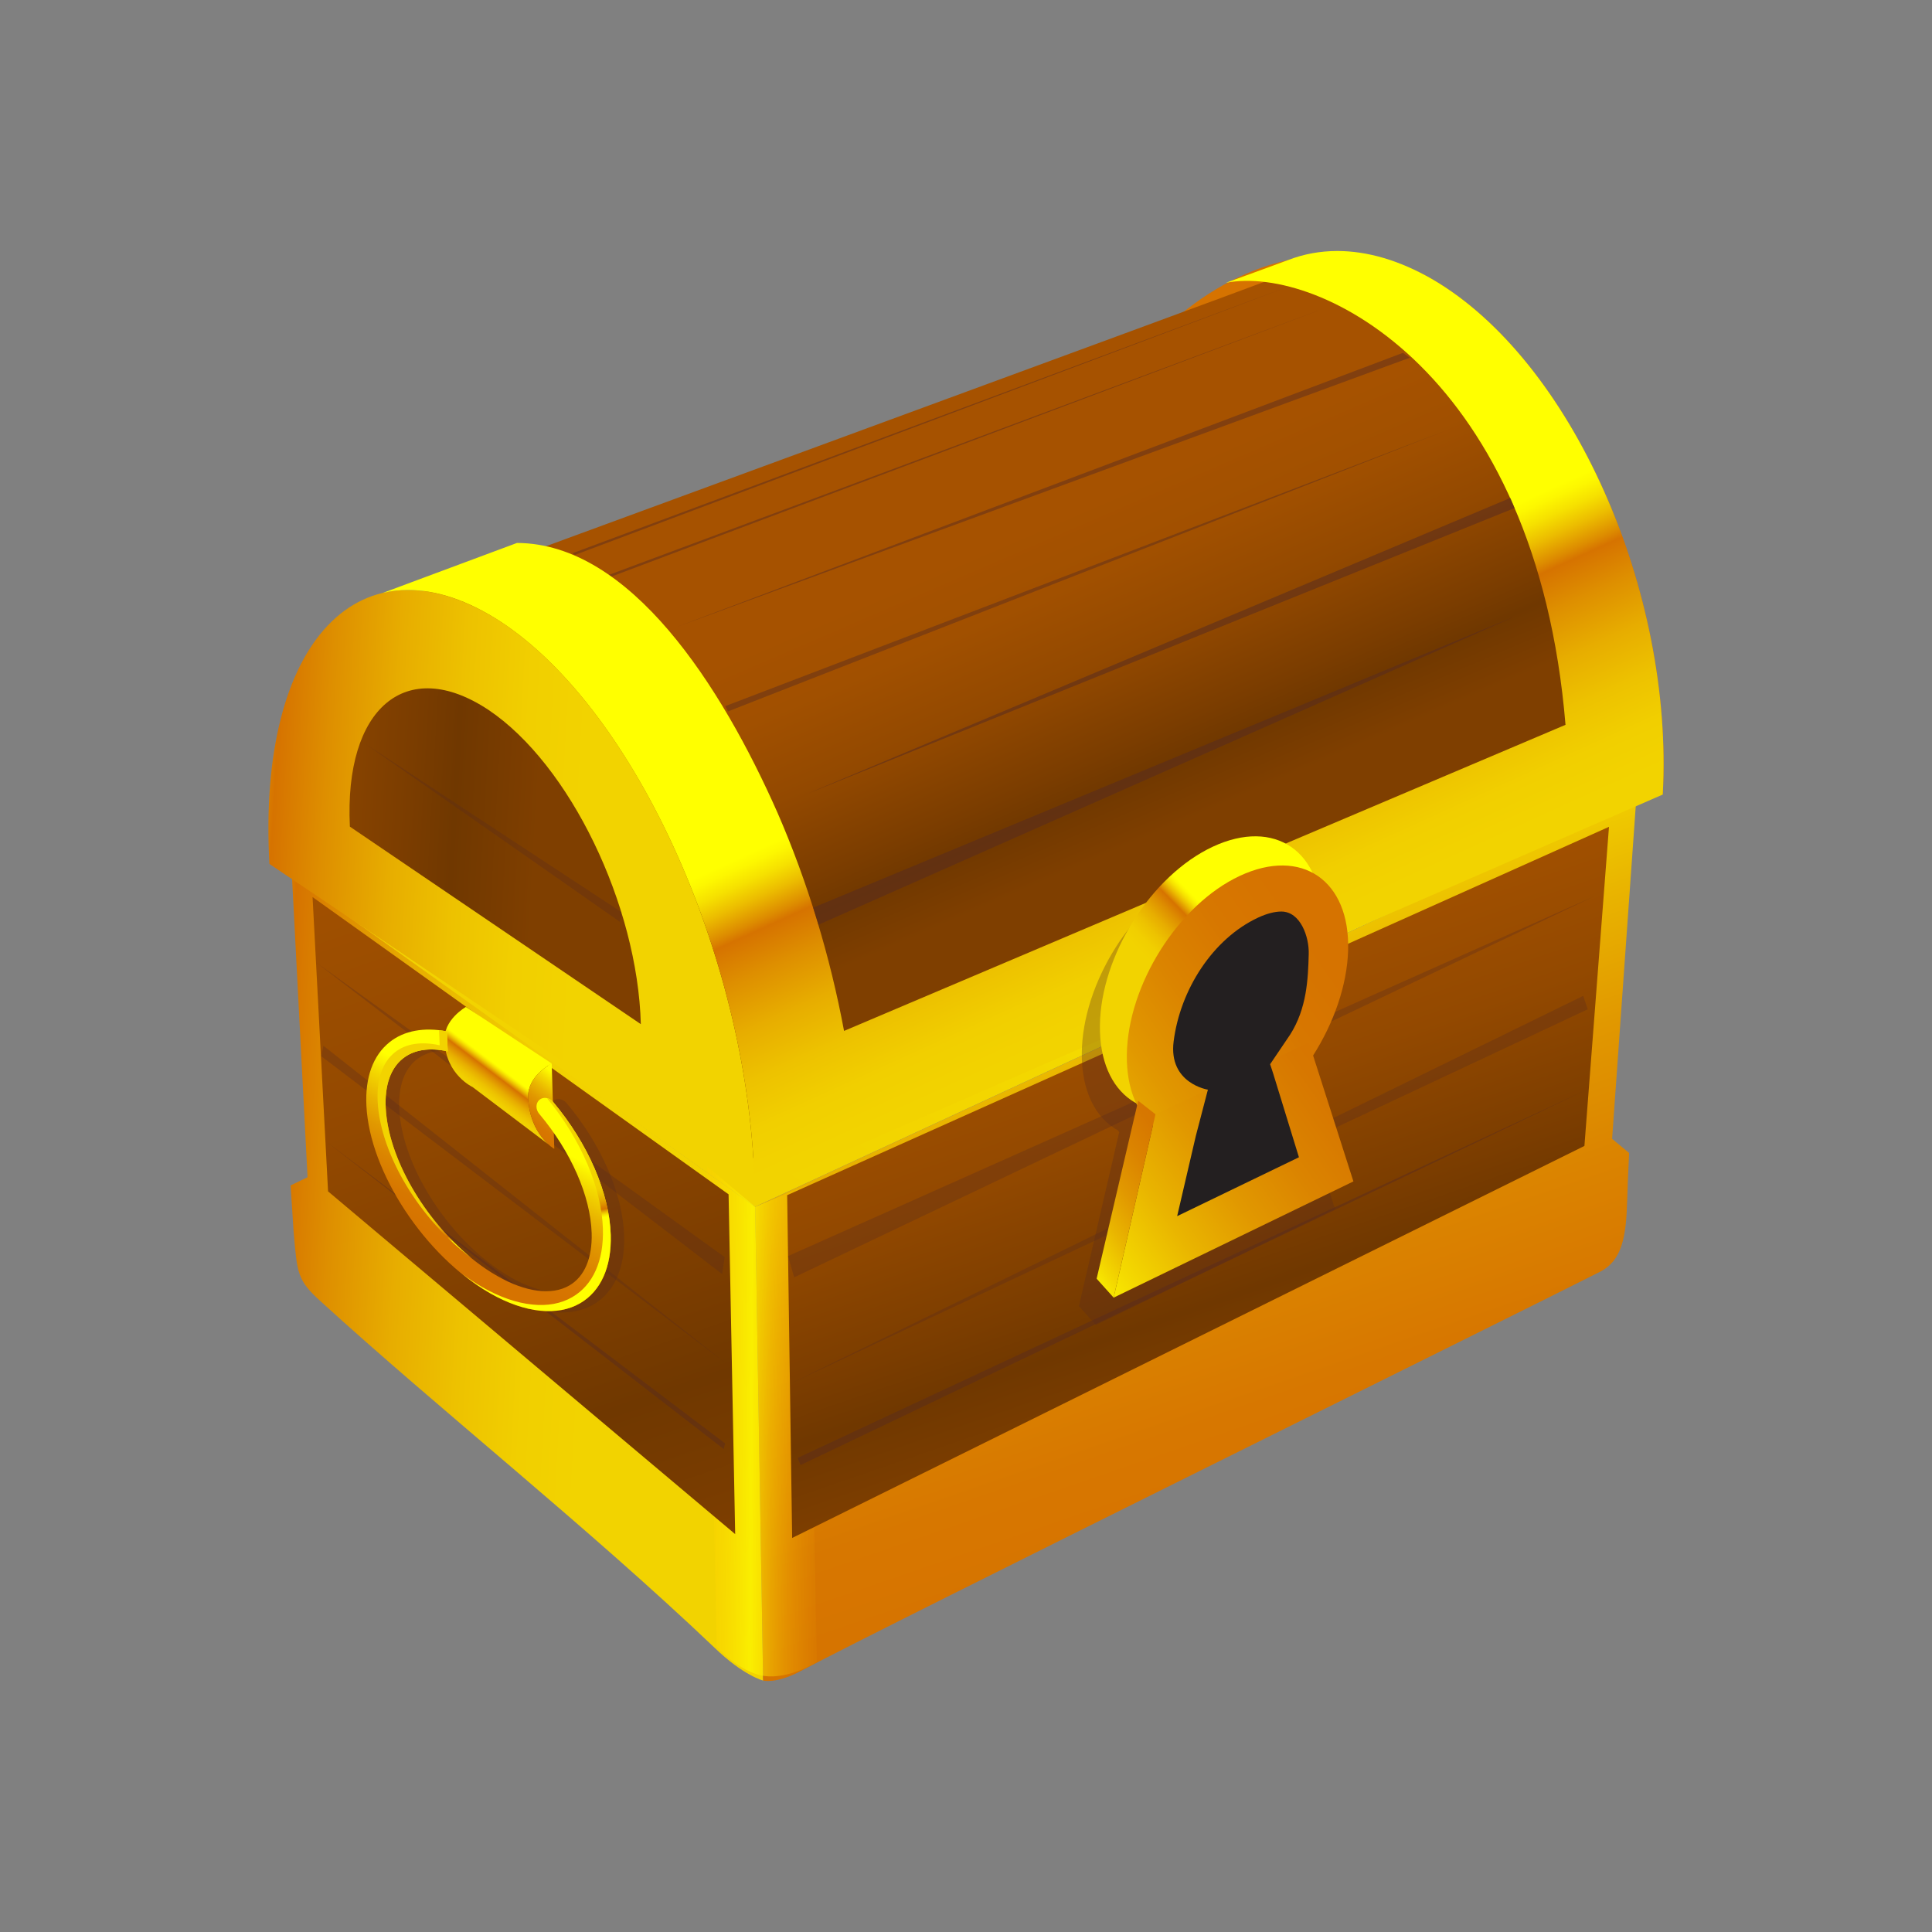 <?xml version="1.0" encoding="utf-8"?>
<!-- Generator: Adobe Illustrator 15.0.0, SVG Export Plug-In . SVG Version: 6.00 Build 0)  -->
<!DOCTYPE svg PUBLIC "-//W3C//DTD SVG 1.1//EN" "http://www.w3.org/Graphics/SVG/1.1/DTD/svg11.dtd">
<svg version="1.1" id="Layer_1" xmlns="http://www.w3.org/2000/svg" xmlns:xlink="http://www.w3.org/1999/xlink" x="0px" y="0px"
	 width="200px" height="200px" viewBox="0 0 200 200" enable-background="new 0 0 200 200" xml:space="preserve">
<rect x="0" y="0" width="200" height="200" fill="#808080" stroke="none"/>
<g id="icon">
	<g id="Layer_2">
	</g>
	<g id="Layer_1_1_">
		<g>
			<g>
				
					<linearGradient id="SVGID_1_" gradientUnits="userSpaceOnUse" x1="318.505" y1="-510.571" x2="226.921" y2="-652.216" gradientTransform="matrix(1 0 0 -1 -150 -530)">
					<stop  offset="0.485" style="stop-color:#FFFF00"/>
					<stop  offset="0.527" style="stop-color:#FDF800"/>
					<stop  offset="0.688" style="stop-color:#F7E400"/>
					<stop  offset="0.847" style="stop-color:#F3D700"/>
					<stop  offset="1" style="stop-color:#F2D300"/>
				</linearGradient>
				<path fill="url(#SVGID_1_)" d="M120.436,52.49c2.64-1.049,5.662-0.439,8.086,1.307l40.859,28.916l-91.209,42.215l-47.938-34
					C30.234,90.928,111.287,56.141,120.436,52.49z"/>
				
					<linearGradient id="SVGID_2_" gradientUnits="userSpaceOnUse" x1="130.726" y1="-657.955" x2="211.137" y2="-662.42" gradientTransform="matrix(1 0 0 -1 -150.05 -530.156)">
					<stop  offset="0.449" style="stop-color:#FFFF00"/>
					<stop  offset="0.468" style="stop-color:#FDF700"/>
					<stop  offset="0.497" style="stop-color:#F6E100"/>
					<stop  offset="0.534" style="stop-color:#ECBD00"/>
					<stop  offset="0.576" style="stop-color:#DD8C00"/>
					<stop  offset="0.595" style="stop-color:#D67300"/>
					<stop  offset="0.662" style="stop-color:#DE8F00"/>
					<stop  offset="0.75" style="stop-color:#E7AD00"/>
					<stop  offset="0.837" style="stop-color:#EDC200"/>
					<stop  offset="0.921" style="stop-color:#F1CF00"/>
					<stop  offset="1" style="stop-color:#F2D300"/>
				</linearGradient>
				<path fill="url(#SVGID_2_)" d="M30.234,90.928l1.604,30.939l-1.754,0.848l0.311,4.803c0.381,4.299,0.34,4.986,2.844,7.236
					c12.168,11.098,27.691,23.393,40.742,35.828c2.99,2.891,5.016,3.387,5.016,3.387l-0.824-49.041l-45.6-32.535
					C32.572,92.393,30.068,87.848,30.234,90.928z"/>
				
					<linearGradient id="SVGID_3_" gradientUnits="userSpaceOnUse" x1="259.66" y1="-616.556" x2="284.019" y2="-687.234" gradientTransform="matrix(1 0 0 -1 -149.909 -530.111)">
					<stop  offset="0" style="stop-color:#FFFF00"/>
					<stop  offset="0.144" style="stop-color:#F4DA00"/>
					<stop  offset="0.319" style="stop-color:#E9B500"/>
					<stop  offset="0.493" style="stop-color:#E19800"/>
					<stop  offset="0.666" style="stop-color:#DB8400"/>
					<stop  offset="0.836" style="stop-color:#D77700"/>
					<stop  offset="1" style="stop-color:#D67300"/>
				</linearGradient>
				<path fill="url(#SVGID_3_)" d="M166.885,117.893l1.76,1.461c-0.098,2.088-0.17,3.789-0.199,4.894
					c-0.104,3.752-0.512,6.239-2.823,7.412c-8.457,4.286-74.115,36.739-82.705,41.312c-2.574,1.375-3.918,1-3.918,1l-0.824-49.041
					l91.209-42.215L166.885,117.893z"/>
				
					<linearGradient id="SVGID_4_" gradientUnits="userSpaceOnUse" x1="219.607" y1="-677.107" x2="235.327" y2="-677.18" gradientTransform="matrix(1 0 0 -1 -150 -530)">
					<stop  offset="0" style="stop-color:#FFA800;stop-opacity:0"/>
					<stop  offset="0.521" style="stop-color:#FFFF00;stop-opacity:0.62"/>
					<stop  offset="0.538" style="stop-color:#FFFA00;stop-opacity:0.598"/>
					<stop  offset="0.656" style="stop-color:#FFDD00;stop-opacity:0.445"/>
					<stop  offset="0.773" style="stop-color:#FFC900;stop-opacity:0.293"/>
					<stop  offset="0.889" style="stop-color:#FFBC00;stop-opacity:0.144"/>
					<stop  offset="1" style="stop-color:#FFB800;stop-opacity:0"/>
				</linearGradient>
				<path fill="url(#SVGID_4_)" d="M74.184,170.465c0,0,2.32,2.629,4.863,3.02c2.639,0.402,5.518-1.438,5.518-1.438l-0.969-49.396
					l-5.424,2.279l-4.979-4.193L74.184,170.465z"/>
				
					<linearGradient id="SVGID_5_" gradientUnits="userSpaceOnUse" x1="229.44" y1="-619.974" x2="239.282" y2="-615.173" gradientTransform="matrix(1 0 0 -1 -150 -530)">
					<stop  offset="0" style="stop-color:#FFFF00"/>
					<stop  offset="0.144" style="stop-color:#F4DA00"/>
					<stop  offset="0.319" style="stop-color:#E9B500"/>
					<stop  offset="0.493" style="stop-color:#E19800"/>
					<stop  offset="0.666" style="stop-color:#DB8400"/>
					<stop  offset="0.836" style="stop-color:#D77700"/>
					<stop  offset="1" style="stop-color:#D67300"/>
				</linearGradient>
				<path fill="url(#SVGID_5_)" d="M172.127,82.252c1.164-21.061-9.441-44.951-23.852-53.344
					c-5.451-3.143-10.404-2.986-14.937-1.984c-19.142,4.238-28.155,31.881-28.155,31.881L172.127,82.252z"/>
				
					<linearGradient id="SVGID_6_" gradientUnits="userSpaceOnUse" x1="251.568" y1="-586.893" x2="265.1" y2="-618.262" gradientTransform="matrix(1 0 0 -1 -150 -530)">
					<stop  offset="0" style="stop-color:#A65200"/>
					<stop  offset="0.208" style="stop-color:#A15000"/>
					<stop  offset="0.454" style="stop-color:#934900"/>
					<stop  offset="0.717" style="stop-color:#7B3D00"/>
					<stop  offset="0.818" style="stop-color:#703800"/>
					<stop  offset="1" style="stop-color:#7F3F00"/>
				</linearGradient>
				<path fill="url(#SVGID_6_)" d="M169.723,81.98c1.082-20.297-9.17-43.322-23.057-51.41c-5.25-3.029-10.211-3.535-14.377-1.918
					C128.824,30,39.611,62.756,39.611,62.756l39.449,58.777L169.723,81.98z"/>
				
					<linearGradient id="SVGID_7_" gradientUnits="userSpaceOnUse" x1="133.352" y1="-265.303" x2="210.069" y2="-269.563" gradientTransform="matrix(1 0.56 0 -1 -150 -296.365)">
					<stop  offset="0.449" style="stop-color:#FFFF00"/>
					<stop  offset="0.468" style="stop-color:#FDF700"/>
					<stop  offset="0.497" style="stop-color:#F6E100"/>
					<stop  offset="0.534" style="stop-color:#ECBD00"/>
					<stop  offset="0.576" style="stop-color:#DD8C00"/>
					<stop  offset="0.595" style="stop-color:#D67300"/>
					<stop  offset="0.662" style="stop-color:#DE8F00"/>
					<stop  offset="0.75" style="stop-color:#E7AD00"/>
					<stop  offset="0.837" style="stop-color:#EDC200"/>
					<stop  offset="0.921" style="stop-color:#F1CF00"/>
					<stop  offset="1" style="stop-color:#F2D300"/>
				</linearGradient>
				<path fill="url(#SVGID_7_)" d="M78.123,123.281c-0.4-23.24-12.109-49.643-26.328-58.949
					c-14.416-9.281-25.199,1.967-23.904,25.102L78.123,123.281z"/>
				
					<linearGradient id="SVGID_8_" gradientUnits="userSpaceOnUse" x1="159.757" y1="-215.562" x2="205.458" y2="-218.1" gradientTransform="matrix(1 0.642 0 -1 -150 -262.155)">
					<stop  offset="0" style="stop-color:#A65200"/>
					<stop  offset="0.208" style="stop-color:#A15000"/>
					<stop  offset="0.454" style="stop-color:#934900"/>
					<stop  offset="0.717" style="stop-color:#7B3D00"/>
					<stop  offset="0.818" style="stop-color:#703800"/>
					<stop  offset="1" style="stop-color:#7F3F00"/>
				</linearGradient>
				<path fill="url(#SVGID_8_)" d="M66.338,106.021c-0.324-12.333-7.361-26.906-15.785-32.542
					c-8.494-5.625-14.939-0.209-14.334,12.094L66.338,106.021z"/>
				
					<linearGradient id="SVGID_9_" gradientUnits="userSpaceOnUse" x1="263.631" y1="-621.49" x2="281.505" y2="-673.354" gradientTransform="matrix(1 0 0 -1 -150 -530)">
					<stop  offset="0" style="stop-color:#A65200"/>
					<stop  offset="0.208" style="stop-color:#A15000"/>
					<stop  offset="0.454" style="stop-color:#934900"/>
					<stop  offset="0.717" style="stop-color:#7B3D00"/>
					<stop  offset="0.818" style="stop-color:#703800"/>
					<stop  offset="1" style="stop-color:#7F3F00"/>
				</linearGradient>
				<polygon fill="url(#SVGID_9_)" points="164.018,118.627 82.004,159.209 81.488,123.723 166.562,85.592 				"/>
				
					<linearGradient id="SVGID_10_" gradientUnits="userSpaceOnUse" x1="185.962" y1="-599.134" x2="218.528" y2="-693.627" gradientTransform="matrix(1 0 0 -1 -150 -530)">
					<stop  offset="0" style="stop-color:#A65200"/>
					<stop  offset="0.208" style="stop-color:#A15000"/>
					<stop  offset="0.454" style="stop-color:#934900"/>
					<stop  offset="0.717" style="stop-color:#7B3D00"/>
					<stop  offset="0.818" style="stop-color:#703800"/>
					<stop  offset="1" style="stop-color:#7F3F00"/>
				</linearGradient>
				<polygon fill="url(#SVGID_10_)" points="33.961,123.33 76.105,158.812 75.422,123.637 32.357,92.865 				"/>
				
					<linearGradient id="SVGID_11_" gradientUnits="userSpaceOnUse" x1="248.878" y1="-577.415" x2="273.487" y2="-631.459" gradientTransform="matrix(1 0 0 -1 -150 -530)">
					<stop  offset="0.478" style="stop-color:#FFFF00"/>
					<stop  offset="0.495" style="stop-color:#FDF700"/>
					<stop  offset="0.522" style="stop-color:#F6E100"/>
					<stop  offset="0.554" style="stop-color:#ECBD00"/>
					<stop  offset="0.591" style="stop-color:#DD8C00"/>
					<stop  offset="0.607" style="stop-color:#D67300"/>
					<stop  offset="0.673" style="stop-color:#DE8F00"/>
					<stop  offset="0.758" style="stop-color:#E7AD00"/>
					<stop  offset="0.842" style="stop-color:#EDC200"/>
					<stop  offset="0.923" style="stop-color:#F1CF00"/>
					<stop  offset="1" style="stop-color:#F2D300"/>
				</linearGradient>
				<path fill="url(#SVGID_11_)" d="M172.127,82.252c1.164-21.061-9.441-44.951-23.852-53.344c-3.438-1.982-6.758-2.922-9.83-2.924
					c-1.799,0-3.508,0.318-5.104,0.939c-0.7,0.271-6.442,2.355-6.442,2.355c9.748-1.91,32.149,9.459,35.162,45.756L87.376,106.72
					c-1.428-7.66-3.74-15.35-6.883-22.574C74.68,70.99,65.23,56.246,53.516,56.207c0,0-10.543,3.924-13.889,5.172
					c0.855-0.201,1.742-0.305,2.664-0.303c2.902,0.012,6.111,1.059,9.504,3.256c14.219,9.307,25.928,35.709,26.328,58.949
					l4.428-1.977l0,0L172.127,82.252z"/>
				<polygon opacity="0.54" fill="#582B20" enable-background="new    " points="84.18,93.957 156.871,63.785 84.727,95.73 				"/>
				<polygon opacity="0.31" fill="#582B20" enable-background="new    " points="81.58,130.029 164.949,92.822 82.211,132.23 				
					"/>
				<polygon opacity="0.54" fill="#582B20" enable-background="new    " points="156.791,52.594 83.434,82.227 156.357,51.545 				
					"/>
				<polygon opacity="0.31" fill="#582B20" enable-background="new    " points="164.365,104.48 81.771,143.256 163.893,103.09 				
					"/>
				<polygon opacity="0.47" fill="#582B20" enable-background="new    " points="145.945,37.031 70.039,64.906 145.236,36.523 				
					"/>
				<polygon opacity="0.45" fill="#582B20" enable-background="new    " points="75.361,73.645 149.475,44.65 75.074,73.098 				"/>
				<polygon opacity="0.45" fill="#582B20" enable-background="new    " points="82.877,151.662 163.939,112.955 82.566,150.92 				
					"/>
				<polygon opacity="0.31" fill="#582B20" enable-background="new    " points="75.02,130.139 32.754,99.648 74.756,131.891 				
					"/>
				<polygon opacity="0.31" fill="#582B20" enable-background="new    " points="64.338,94.428 37.799,76.99 64.176,95.432 				"/>
				<polygon opacity="0.31" fill="#582B20" enable-background="new    " points="33.264,109.346 75.24,141.199 33.477,108.254 				
					"/>
				<polygon opacity="0.45" fill="#582B20" enable-background="new    " points="74.924,150.008 33.727,118.141 75.061,149.42 				
					"/>
				<polygon opacity="0.47" fill="#582B20" enable-background="new    " points="63.314,59.678 137.34,31.822 63.057,59.502 				"/>
				<polygon opacity="0.47" fill="#582B20" enable-background="new    " points="59.518,57.445 133.588,29.586 59.26,57.271 				"/>
				<path opacity="0.31" fill="#582B20" enable-background="new    " d="M134.012,112.092c2.125-3.35,3.498-7.229,3.604-10.846
					c0.116-3.953-1.324-6.766-3.689-8.037c-1.725-3.635-5.657-4.885-10.311-2.711c-6.363,2.986-11.56,11.273-11.628,18.514
					c-0.038,3.941,1.433,6.752,3.773,8.025c0.029,0.062,0.062,0.123,0.094,0.186l-4.166,17.986l1.761,1.957l24.748-12.021
					L134.012,112.092z"/>
				
					<linearGradient id="SVGID_12_" gradientUnits="userSpaceOnUse" x1="283.643" y1="-622.608" x2="272.694" y2="-633.28" gradientTransform="matrix(1 0 0 -1 -150 -530)">
					<stop  offset="0.478" style="stop-color:#FFFF00"/>
					<stop  offset="0.495" style="stop-color:#FDF700"/>
					<stop  offset="0.522" style="stop-color:#F6E100"/>
					<stop  offset="0.554" style="stop-color:#ECBD00"/>
					<stop  offset="0.591" style="stop-color:#DD8C00"/>
					<stop  offset="0.607" style="stop-color:#D67300"/>
					<stop  offset="0.673" style="stop-color:#DE8F00"/>
					<stop  offset="0.758" style="stop-color:#E7AD00"/>
					<stop  offset="0.842" style="stop-color:#EDC200"/>
					<stop  offset="0.923" style="stop-color:#F1CF00"/>
					<stop  offset="1" style="stop-color:#F2D300"/>
				</linearGradient>
				<path fill="url(#SVGID_12_)" d="M136.797,95.373c-0.209,7.256-5.492,15.555-11.777,18.529
					c-6.254,2.975-11.235-0.49-11.158-7.732c0.078-7.242,5.3-15.531,11.683-18.518C131.953,84.66,137.004,88.113,136.797,95.373z"/>
				
					<linearGradient id="SVGID_13_" gradientUnits="userSpaceOnUse" x1="254.299" y1="-903.274" x2="285.464" y2="-886.329" gradientTransform="matrix(1 -0.418 0 -1 -150 -670.406)">
					<stop  offset="0" style="stop-color:#FFFF00"/>
					<stop  offset="0.144" style="stop-color:#F4DA00"/>
					<stop  offset="0.319" style="stop-color:#E9B500"/>
					<stop  offset="0.493" style="stop-color:#E19800"/>
					<stop  offset="0.666" style="stop-color:#DB8400"/>
					<stop  offset="0.836" style="stop-color:#D77700"/>
					<stop  offset="1" style="stop-color:#D67300"/>
				</linearGradient>
				<path fill="url(#SVGID_13_)" d="M139.557,98.396c-0.225,7.258-5.516,15.557-11.791,18.531
					c-6.248,2.974-11.213-0.491-11.117-7.735c0.099-7.242,5.32-15.538,11.695-18.521C134.748,87.68,139.781,91.137,139.557,98.396z"
					/>
				
					<linearGradient id="SVGID_14_" gradientUnits="userSpaceOnUse" x1="262.392" y1="-932.416" x2="291.089" y2="-916.812" gradientTransform="matrix(1 -0.447 0 -1 -150 -678.941)">
					<stop  offset="0" style="stop-color:#FFFF00"/>
					<stop  offset="0.144" style="stop-color:#F4DA00"/>
					<stop  offset="0.319" style="stop-color:#E9B500"/>
					<stop  offset="0.493" style="stop-color:#E19800"/>
					<stop  offset="0.666" style="stop-color:#DB8400"/>
					<stop  offset="0.836" style="stop-color:#D77700"/>
					<stop  offset="1" style="stop-color:#D67300"/>
				</linearGradient>
				<polygon fill="url(#SVGID_14_)" points="140.105,122.299 115.285,134.33 119.615,115.35 135.5,107.918 				"/>
				<path fill="#231F20" d="M121.494,107.805c-0.551,4.359,3.547,4.998,3.547,4.998l-1.246,4.773l-1.936,8.318l12.606-6.095
					l-2.67-8.682l-0.312-0.949l2.074-3.069c1.727-2.709,1.854-5.759,1.922-8.333c0.053-1.818-0.871-4.391-2.822-4.404
					c-0.695-0.004-1.537,0.215-2.438,0.637C125.527,97.203,122.172,102.465,121.494,107.805z"/>
				<path opacity="0.31" fill="#582B20" enable-background="new    " d="M58.652,114.189c-0.385-0.457-1.018-0.551-1.412-0.205
					c-0.395,0.344-0.402,0.99-0.018,1.447c3.281,3.899,5.301,8.518,5.414,12.338c0.076,2.59-0.746,4.52-2.316,5.43
					c-1.812,1.057-4.527,0.699-7.455-0.977c-6.061-3.455-11.246-11.275-11.531-17.438c-0.107-2.31,0.504-4.062,1.77-5.08
					c1.143-0.918,2.748-1.166,4.654-0.744l-0.084-2.065c-2.354-0.461-4.445-0.08-5.939,1.119c-1.711,1.37-2.541,3.646-2.4,6.577
					c0.33,6.888,6.078,15.595,12.777,19.414c1.812,1.039,3.582,1.646,5.195,1.812c1.553,0.158,2.963-0.099,4.127-0.775
					c2.141-1.244,3.271-3.756,3.178-7.072C64.49,123.645,62.27,118.494,58.652,114.189z"/>
				
					<linearGradient id="SVGID_15_" gradientUnits="userSpaceOnUse" x1="260.187" y1="-925.747" x2="273.6" y2="-918.453" gradientTransform="matrix(1 -0.447 0 -1 -150 -678.941)">
					<stop  offset="0" style="stop-color:#FFFF00"/>
					<stop  offset="0.144" style="stop-color:#F4DA00"/>
					<stop  offset="0.319" style="stop-color:#E9B500"/>
					<stop  offset="0.493" style="stop-color:#E19800"/>
					<stop  offset="0.666" style="stop-color:#DB8400"/>
					<stop  offset="0.836" style="stop-color:#D77700"/>
					<stop  offset="1" style="stop-color:#D67300"/>
				</linearGradient>
				<polygon fill="url(#SVGID_15_)" points="113.523,132.371 115.285,134.33 119.615,115.35 117.826,113.951 				"/>
				
					<linearGradient id="SVGID_16_" gradientUnits="userSpaceOnUse" x1="71.777" y1="-284.993" x2="72.065" y2="-294.613" gradientTransform="matrix(1.199 0.933 -0.038 -0.864 -45.513 -206.618)">
					<stop  offset="0.449" style="stop-color:#FFFF00"/>
					<stop  offset="0.468" style="stop-color:#FDF700"/>
					<stop  offset="0.497" style="stop-color:#F6E100"/>
					<stop  offset="0.534" style="stop-color:#ECBD00"/>
					<stop  offset="0.576" style="stop-color:#DD8C00"/>
					<stop  offset="0.595" style="stop-color:#D67300"/>
					<stop  offset="0.662" style="stop-color:#DE8F00"/>
					<stop  offset="0.75" style="stop-color:#E7AD00"/>
					<stop  offset="0.837" style="stop-color:#EDC200"/>
					<stop  offset="0.921" style="stop-color:#F1CF00"/>
					<stop  offset="1" style="stop-color:#F2D300"/>
				</linearGradient>
				<path fill="url(#SVGID_16_)" d="M54.674,113.576c0.139,3.877,2.705,5.346,2.705,5.346l-8.461-6.393c0,0-2.752-1.273-2.898-4.729
					c-0.188-2.213,2.211-3.562,2.211-3.562l8.883,5.854C57.113,110.096,54.604,111.338,54.674,113.576z"/>
				
					<linearGradient id="SVGID_17_" gradientUnits="userSpaceOnUse" x1="75.416" y1="-284.875" x2="75.702" y2="-294.408" gradientTransform="matrix(1.199 0.933 -0.038 -0.864 -45.513 -206.618)">
					<stop  offset="0" style="stop-color:#FFFF00"/>
					<stop  offset="0.144" style="stop-color:#F4DA00"/>
					<stop  offset="0.319" style="stop-color:#E9B500"/>
					<stop  offset="0.493" style="stop-color:#E19800"/>
					<stop  offset="0.666" style="stop-color:#DB8400"/>
					<stop  offset="0.836" style="stop-color:#D77700"/>
					<stop  offset="1" style="stop-color:#D67300"/>
				</linearGradient>
				<path fill="url(#SVGID_17_)" d="M54.674,113.576c0.139,3.877,2.705,5.346,2.705,5.346l-0.266-8.826
					C57.113,110.096,54.604,111.338,54.674,113.576z"/>
				
					<linearGradient id="SVGID_18_" gradientUnits="userSpaceOnUse" x1="203.182" y1="-646.356" x2="196.38" y2="-658.723" gradientTransform="matrix(1 0 0 -1 -150 -530)">
					<stop  offset="0" style="stop-color:#FFFF00"/>
					<stop  offset="0.144" style="stop-color:#F4DA00"/>
					<stop  offset="0.319" style="stop-color:#E9B500"/>
					<stop  offset="0.493" style="stop-color:#E19800"/>
					<stop  offset="0.666" style="stop-color:#DB8400"/>
					<stop  offset="0.836" style="stop-color:#D77700"/>
					<stop  offset="1" style="stop-color:#D67300"/>
				</linearGradient>
				<path fill="url(#SVGID_18_)" d="M57.25,114.064c-0.385-0.457-1.018-0.551-1.414-0.205c-0.393,0.342-0.4,0.99-0.014,1.447
					c3.285,3.899,5.309,8.516,5.426,12.336c0.08,2.59-0.74,4.518-2.311,5.43c-1.811,1.057-4.527,0.699-7.455-0.979
					c-6.064-3.452-11.26-11.271-11.553-17.432c-0.109-2.308,0.5-4.062,1.764-5.078c1.143-0.92,2.748-1.168,4.654-0.746l-0.086-2.067
					c-2.354-0.461-4.445-0.078-5.939,1.119c-1.709,1.375-2.535,3.647-2.391,6.579c0.336,6.884,6.096,15.591,12.799,19.412
					c1.814,1.037,3.584,1.646,5.197,1.81c1.553,0.158,2.963-0.099,4.127-0.773c2.139-1.244,3.266-3.756,3.17-7.072
					C63.098,123.52,60.871,118.367,57.25,114.064z"/>
				<g>
					
						<linearGradient id="SVGID_19_" gradientUnits="userSpaceOnUse" x1="205.731" y1="-660.548" x2="204.539" y2="-653.878" gradientTransform="matrix(1 0 0 -1 -150 -530)">
						<stop  offset="0.478" style="stop-color:#FFFF00"/>
						<stop  offset="0.495" style="stop-color:#FDF700"/>
						<stop  offset="0.522" style="stop-color:#F6E100"/>
						<stop  offset="0.554" style="stop-color:#ECBD00"/>
						<stop  offset="0.591" style="stop-color:#DD8C00"/>
						<stop  offset="0.607" style="stop-color:#D67300"/>
						<stop  offset="0.673" style="stop-color:#DE8F00"/>
						<stop  offset="0.758" style="stop-color:#E7AD00"/>
						<stop  offset="0.842" style="stop-color:#EDC200"/>
						<stop  offset="0.923" style="stop-color:#F1CF00"/>
						<stop  offset="1" style="stop-color:#F2D300"/>
					</linearGradient>
					<path fill="url(#SVGID_19_)" d="M57.25,114.064c-0.17-0.201-0.391-0.318-0.617-0.373c3.5,4.25,5.652,9.272,5.779,13.512
						c0.1,3.316-1.027,5.828-3.168,7.072c-1.164,0.68-2.574,0.934-4.129,0.772c-1.613-0.159-3.385-0.771-5.199-1.809
						c-0.711-0.406-1.408-0.882-2.094-1.392c0.939,0.769,1.91,1.457,2.908,2.027c1.814,1.037,3.584,1.646,5.197,1.809
						c1.553,0.158,2.963-0.098,4.127-0.772c2.139-1.244,3.266-3.756,3.17-7.072C63.098,123.52,60.871,118.367,57.25,114.064z"/>
					
						<linearGradient id="SVGID_20_" gradientUnits="userSpaceOnUse" x1="196.516" y1="-662.183" x2="195.324" y2="-655.509" gradientTransform="matrix(1 0 0 -1 -150 -530)">
						<stop  offset="0.478" style="stop-color:#FFFF00"/>
						<stop  offset="0.495" style="stop-color:#FDF700"/>
						<stop  offset="0.522" style="stop-color:#F6E100"/>
						<stop  offset="0.554" style="stop-color:#ECBD00"/>
						<stop  offset="0.591" style="stop-color:#DD8C00"/>
						<stop  offset="0.607" style="stop-color:#D67300"/>
						<stop  offset="0.673" style="stop-color:#DE8F00"/>
						<stop  offset="0.758" style="stop-color:#E7AD00"/>
						<stop  offset="0.842" style="stop-color:#EDC200"/>
						<stop  offset="0.923" style="stop-color:#F1CF00"/>
						<stop  offset="1" style="stop-color:#F2D300"/>
					</linearGradient>
					<path fill="url(#SVGID_20_)" d="M41.693,109.584c1.143-0.92,2.748-1.168,4.654-0.746l-0.086-2.068
						c-0.275-0.053-0.545-0.094-0.812-0.123l0.066,1.56c-1.908-0.422-3.514-0.177-4.656,0.744c-1.264,1.018-1.873,2.771-1.762,5.077
						c0.266,5.515,4.467,12.341,9.693,16.189c-4.836-3.936-8.613-10.336-8.861-15.555C39.82,112.355,40.43,110.6,41.693,109.584z"/>
				</g>
			</g>
		</g>
	</g>
</g>
</svg>
